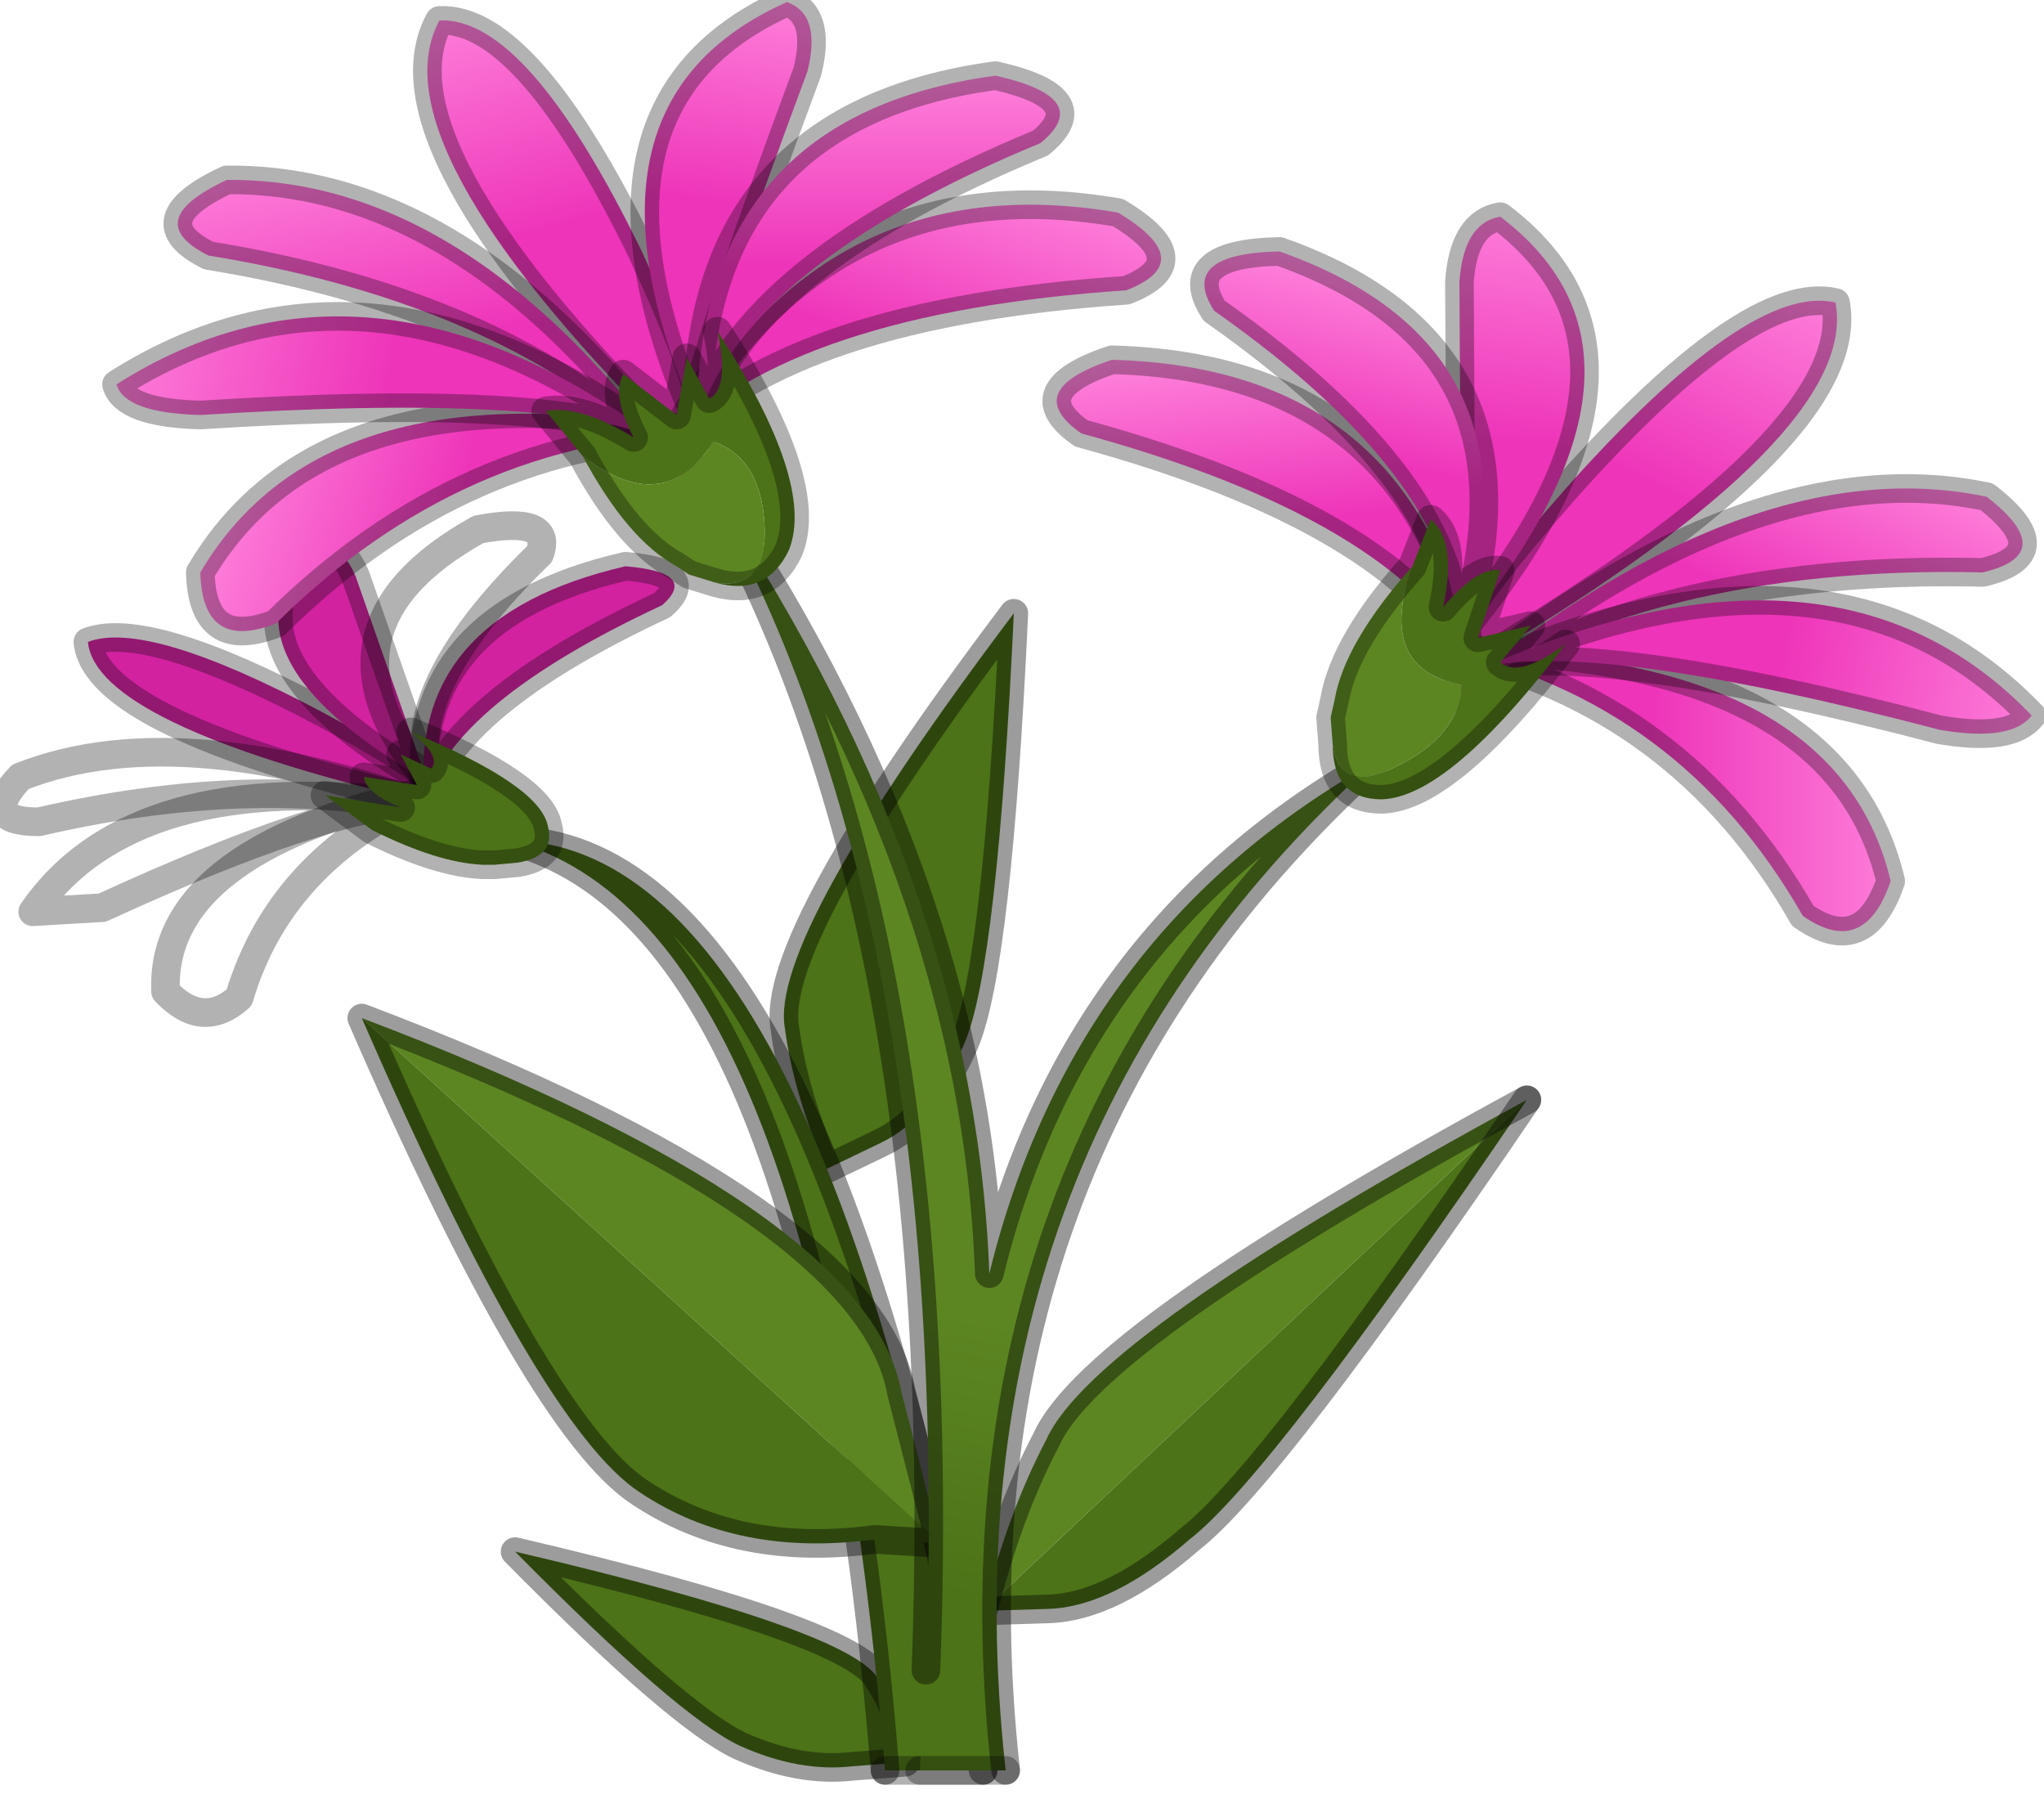 <?xml version="1.0" encoding="utf-8"?>
<svg version="1.1" id="Layer_1"
xmlns="http://www.w3.org/2000/svg"
xmlns:xlink="http://www.w3.org/1999/xlink"
width="50px" height="44px"
xml:space="preserve">
<g id="PathID_2055" transform="matrix(1, 0, 0, 1, 24.35, 43.7)">
<path style="fill:#4C7317;fill-opacity:1" d="M-5.15 -18.55Q-5.55 -20.75 0.45 -28.7Q0.05 -20.1 -0.75 -18.2Q-1.55 -16.35 -2.8 -15.75L-4.15 -15.1Q-4.95 -17 -5.15 -18.55" />
<path style="fill:none;stroke-width:0.7;stroke-linecap:round;stroke-linejoin:round;stroke-miterlimit:3;stroke:#000000;stroke-opacity:0.388" d="M-4.15 -15.1L-2.8 -15.75Q-1.55 -16.35 -0.75 -18.2Q0.05 -20.1 0.45 -28.7Q-5.55 -20.75 -5.15 -18.55Q-4.95 -17 -4.15 -15.1z" />
</g>
<g id="PathID_2056" transform="matrix(1, 0, 0, 1, 24.35, 43.7)">
<path style="fill:#4C7317;fill-opacity:1" d="M-3.5 -0.5Q-4.8 -0.35 -6.25 -1Q-7.75 -1.7 -11.75 -5.75Q-3.4 -3.8 -2.85 -2.6Q-2.3 -1.8 -2.2 -0.6L-3.5 -0.5" />
<path style="fill:none;stroke-width:0.7;stroke-linecap:round;stroke-linejoin:round;stroke-miterlimit:3;stroke:#000000;stroke-opacity:0.388" d="M-3.5 -0.5Q-4.8 -0.35 -6.25 -1Q-7.75 -1.7 -11.75 -5.75Q-3.4 -3.8 -2.85 -2.6Q-2.3 -1.8 -2.2 -0.6L-3.5 -0.5z" />
</g>
<g id="PathID_2057" transform="matrix(1, 0, 0, 1, 24.35, 43.7)">
<path style="fill:#4C7317;fill-opacity:1" d="M-2.7 -0.4Q-4.4 -21.25 -11.9 -23.15Q-4.25 -23.1 -0.3 -0.4L-2.7 -0.4" />
<path style="fill:none;stroke-width:0.7;stroke-linecap:round;stroke-linejoin:round;stroke-miterlimit:3;stroke:#000000;stroke-opacity:0.4" d="M-0.3 -0.4Q-4.25 -23.1 -11.9 -23.15Q-4.4 -21.25 -2.7 -0.4" />
<path style="fill:none;stroke-width:0.7;stroke-linecap:round;stroke-linejoin:round;stroke-miterlimit:3;stroke:#000000;stroke-opacity:0.302" d="M-2.7 -0.4L-0.3 -0.4" />
</g>
<g id="PathID_2058" transform="matrix(1, 0, 0, 1, 24.35, 43.7)">
<path style="fill:#5C8622;fill-opacity:1" d="M-15.5 -18.8Q-3.1 -14.1 -2.3 -9.65L-1.35 -5.95L-15.5 -18.8" />
<path style="fill:#4C7317;fill-opacity:1" d="M-1.35 -5.95L-2.95 -6.05Q-6.3 -5.6 -8.7 -7.2Q-11.15 -8.8 -15.5 -18.8L-1.35 -5.95" />
<path style="fill:none;stroke-width:0.7;stroke-linecap:round;stroke-linejoin:round;stroke-miterlimit:3;stroke:#000000;stroke-opacity:0.388" d="M-15.5 -18.8Q-3.1 -14.1 -2.3 -9.65L-1.35 -5.95L-2.95 -6.05Q-6.3 -5.6 -8.7 -7.2Q-11.15 -8.8 -15.5 -18.8z" />
</g>
<g id="PathID_2059" transform="matrix(1, 0, 0, 1, 24.35, 43.7)">
<linearGradient
id="LinearGradID_1102" gradientUnits="userSpaceOnUse" gradientTransform="matrix(0.001, 0.002, -0.004, 0.003, -19.85, -27.65)" spreadMethod ="pad" x1="-819.2" y1="0" x2="819.2" y2="0" >
<stop  offset="0" style="stop-color:#D222A0;stop-opacity:1" />
<stop  offset="1" style="stop-color:#D222A0;stop-opacity:1" />
</linearGradient>
<path style="fill:url(#LinearGradID_1102) " d="M-14.25 -24.15Q-22 -26 -22.2 -28Q-20.75 -28.55 -16.5 -26.3Q-12.2 -24 -14.25 -24.15" />
<path style="fill:none;stroke-width:0.7;stroke-linecap:round;stroke-linejoin:round;stroke-miterlimit:3;stroke:#000000;stroke-opacity:0.302" d="M-14.25 -24.15Q-22 -26 -22.2 -28Q-20.75 -28.55 -16.5 -26.3Q-12.2 -24 -14.25 -24.15z" />
</g>
<g id="PathID_2060" transform="matrix(1, 0, 0, 1, 24.35, 43.7)">
<linearGradient
id="LinearGradID_1103" gradientUnits="userSpaceOnUse" gradientTransform="matrix(-0.001, 0.003, -0.005, 0.001, -16.4, -29.1)" spreadMethod ="pad" x1="-819.2" y1="0" x2="819.2" y2="0" >
<stop  offset="0" style="stop-color:#D222A0;stop-opacity:1" />
<stop  offset="1" style="stop-color:#D222A0;stop-opacity:1" />
</linearGradient>
<path style="fill:url(#LinearGradID_1103) " d="M-15.65 -29.6L-13.9 -24.6Q-19.3 -27.7 -16.7 -30.4Q-16 -30.45 -15.65 -29.6" />
<path style="fill:none;stroke-width:0.7;stroke-linecap:round;stroke-linejoin:round;stroke-miterlimit:3;stroke:#000000;stroke-opacity:0.302" d="M-15.65 -29.6L-13.9 -24.6Q-19.3 -27.7 -16.7 -30.4Q-16 -30.45 -15.65 -29.6z" />
</g>
<g id="PathID_2061" transform="matrix(1, 0, 0, 1, 24.35, 43.7)">
<linearGradient
id="LinearGradID_1104" gradientUnits="userSpaceOnUse" gradientTransform="matrix(0, 0, 0, 0, -428.7, -148.3)" spreadMethod ="pad" x1="-819.2" y1="0" x2="819.2" y2="0" >
<stop  offset="0" style="stop-color:#D222A0;stop-opacity:1" />
<stop  offset="1" style="stop-color:#D222A0;stop-opacity:1" />
</linearGradient>
<path style="fill:url(#LinearGradID_1104) " d="M-18.5 -19.3Q-19.4 -18.5 -20.3 -19.45Q-20.45 -23 -13.5 -24.45Q-17.45 -22.85 -18.5 -19.3" />
<path style="fill:none;stroke-width:0.7;stroke-linecap:round;stroke-linejoin:round;stroke-miterlimit:3;stroke:#000000;stroke-opacity:0.302" d="M-13.5 -24.45Q-20.45 -23 -20.3 -19.45Q-19.4 -18.5 -18.5 -19.3Q-17.45 -22.85 -13.5 -24.45z" />
</g>
<g id="PathID_2062" transform="matrix(1, 0, 0, 1, 24.35, 43.7)">
<linearGradient
id="LinearGradID_1105" gradientUnits="userSpaceOnUse" gradientTransform="matrix(0, 0, 0, 0, -428.7, -148.3)" spreadMethod ="pad" x1="-819.2" y1="0" x2="819.2" y2="0" >
<stop  offset="0" style="stop-color:#D222A0;stop-opacity:1" />
<stop  offset="1" style="stop-color:#D222A0;stop-opacity:1" />
</linearGradient>
<path style="fill:url(#LinearGradID_1105) " d="M-23.4 -23.6Q-24.9 -23.6 -23.85 -24.7Q-19.8 -26.3 -12.95 -23.65Q-17.55 -24.95 -23.4 -23.6" />
<path style="fill:none;stroke-width:0.7;stroke-linecap:round;stroke-linejoin:round;stroke-miterlimit:3;stroke:#000000;stroke-opacity:0.302" d="M-12.95 -23.65Q-19.8 -26.3 -23.85 -24.7Q-24.9 -23.6 -23.4 -23.6Q-17.55 -24.95 -12.95 -23.65z" />
</g>
<g id="PathID_2063" transform="matrix(1, 0, 0, 1, 24.35, 43.7)">
<linearGradient
id="LinearGradID_1106" gradientUnits="userSpaceOnUse" gradientTransform="matrix(0, 0, 0, 0, -428.7, -148.3)" spreadMethod ="pad" x1="-819.2" y1="0" x2="819.2" y2="0" >
<stop  offset="0" style="stop-color:#D222A0;stop-opacity:1" />
<stop  offset="1" style="stop-color:#D222A0;stop-opacity:1" />
</linearGradient>
<path style="fill:url(#LinearGradID_1106) " d="M-21.85 -21.5L-23.55 -21.4Q-21.1 -24.95 -14.2 -24.05Q-16.4 -24 -21.85 -21.5" />
<path style="fill:none;stroke-width:0.7;stroke-linecap:round;stroke-linejoin:round;stroke-miterlimit:3;stroke:#000000;stroke-opacity:0.302" d="M-14.2 -24.05Q-21.1 -24.95 -23.55 -21.4L-21.85 -21.5Q-16.4 -24 -14.2 -24.05z" />
</g>
<g id="PathID_2064" transform="matrix(1, 0, 0, 1, 24.35, 43.7)">
<linearGradient
id="LinearGradID_1107" gradientUnits="userSpaceOnUse" gradientTransform="matrix(-0.004, 0.002, -0.007, 0.001, -9.8, -28.55)" spreadMethod ="pad" x1="-819.2" y1="0" x2="819.2" y2="0" >
<stop  offset="0" style="stop-color:#D222A0;stop-opacity:1" />
<stop  offset="1" style="stop-color:#D222A0;stop-opacity:1" />
</linearGradient>
<path style="fill:url(#LinearGradID_1107) " d="M-13.95 -24.1Q-14.45 -28.6 -9.05 -29.85Q-7.25 -29.7 -8.15 -28.9Q-13.3 -26.5 -13.95 -24.1" />
<path style="fill:none;stroke-width:0.7;stroke-linecap:round;stroke-linejoin:round;stroke-miterlimit:3;stroke:#000000;stroke-opacity:0.302" d="M-13.95 -24.1Q-14.45 -28.6 -9.05 -29.85Q-7.25 -29.7 -8.15 -28.9Q-13.3 -26.5 -13.95 -24.1z" />
</g>
<g id="PathID_2065" transform="matrix(1, 0, 0, 1, 24.35, 43.7)">
<linearGradient
id="LinearGradID_1108" gradientUnits="userSpaceOnUse" gradientTransform="matrix(0, 0, 0, 0, -428.7, -148.3)" spreadMethod ="pad" x1="-819.2" y1="0" x2="819.2" y2="0" >
<stop  offset="0" style="stop-color:#D222A0;stop-opacity:1" />
<stop  offset="1" style="stop-color:#D222A0;stop-opacity:1" />
</linearGradient>
<path style="fill:url(#LinearGradID_1108) " d="M-12.65 -30.75Q-10.8 -31.1 -11.15 -30.15Q-14.65 -26.75 -13.8 -24.5Q-17.05 -28.3 -12.65 -30.75" />
<path style="fill:none;stroke-width:0.7;stroke-linecap:round;stroke-linejoin:round;stroke-miterlimit:3;stroke:#000000;stroke-opacity:0.302" d="M-12.65 -30.75Q-10.8 -31.1 -11.15 -30.15Q-14.65 -26.75 -13.8 -24.5Q-17.05 -28.3 -12.65 -30.75z" />
</g>
<g id="PathID_2066" transform="matrix(1, 0, 0, 1, 24.35, 43.7)">
<path style="fill:#4C7317;fill-opacity:1" d="M-13.8 -24.9Q-13.55 -25.2 -14.3 -25.8Q-11.15 -24.5 -10.95 -23.5Q-10.75 -22.75 -11.7 -22.6L-12.25 -22.55L-12.55 -22.55Q-13.65 -22.6 -15.25 -23.4L-16.4 -24.25L-14.55 -23.95Q-15.4 -24.3 -15.45 -24.7L-14.15 -24.5L-14.55 -25.25L-13.8 -24.9" />
<path style="fill:none;stroke-width:0.7;stroke-linecap:round;stroke-linejoin:round;stroke-miterlimit:3;stroke:#000000;stroke-opacity:0.302" d="M-13.8 -24.9Q-13.55 -25.2 -14.3 -25.8Q-11.15 -24.5 -10.95 -23.5Q-10.75 -22.75 -11.7 -22.6L-12.25 -22.55L-12.55 -22.55Q-13.65 -22.6 -15.25 -23.4L-16.4 -24.25L-14.55 -23.95Q-15.4 -24.3 -15.45 -24.7L-14.15 -24.5L-14.55 -25.25L-13.8 -24.9z" />
</g>
<g id="PathID_2067" transform="matrix(1, 0, 0, 1, 24.35, 43.7)">
<path style="fill:#5C8622;fill-opacity:1" d="M13 -16.8L-0.3 -4.3Q0.3 -6.7 1.25 -8.5Q2.4 -11.05 13 -16.8" />
<path style="fill:#4C7317;fill-opacity:1" d="M13 -16.8Q6.75 -7.6 4.75 -6.05Q2.85 -4.4 1.3 -4.35L-0.3 -4.3L13 -16.8" />
<path style="fill:none;stroke-width:0.7;stroke-linecap:round;stroke-linejoin:round;stroke-miterlimit:3;stroke:#000000;stroke-opacity:0.388" d="M-0.3 -4.3L1.3 -4.35Q2.85 -4.4 4.75 -6.05Q6.75 -7.6 13 -16.8" />
<path style="fill:none;stroke-width:0.7;stroke-linecap:round;stroke-linejoin:round;stroke-miterlimit:3;stroke:#000000;stroke-opacity:0.388" d="M-0.3 -4.3Q0.3 -6.7 1.25 -8.5Q2.4 -11.05 13 -16.8" />
</g>
<g id="PathID_2068" transform="matrix(1, 0, 0, 1, 24.35, 43.7)">
<linearGradient
id="LinearGradID_1109" gradientUnits="userSpaceOnUse" gradientTransform="matrix(0.001, -0.004, 0.024, 0.005, 2.45, -7.4)" spreadMethod ="pad" x1="-819.2" y1="0" x2="819.2" y2="0" >
<stop  offset="0" style="stop-color:#4C7317;stop-opacity:1" />
<stop  offset="1" style="stop-color:#5C8622;stop-opacity:1" />
</linearGradient>
<path style="fill:url(#LinearGradID_1109) " d="M-1.85 -0.4L-1.7 -2.85Q-1 -21.55 -7.3 -32.25Q-0.5 -22.35 -0.15 -12.55Q1.9 -20.9 9.25 -25.05Q-1.4 -15.35 0.25 -0.4L-1.85 -0.4" />
<path style="fill:none;stroke-width:0.7;stroke-linecap:round;stroke-linejoin:round;stroke-miterlimit:3;stroke:#000000;stroke-opacity:0.4" d="M0.25 -0.4Q-1.4 -15.35 9.25 -25.05Q1.9 -20.9 -0.15 -12.55Q-0.5 -22.35 -7.3 -32.25Q-1 -21.55 -1.7 -2.85" />
<path style="fill:none;stroke-width:0.7;stroke-linecap:round;stroke-linejoin:round;stroke-miterlimit:3;stroke:#000000;stroke-opacity:0.302" d="M-1.85 -0.4L0.25 -0.4" />
</g>
<g id="PathID_2069" transform="matrix(1, 0, 0, 1, 24.35, 43.7)">
<linearGradient
id="LinearGradID_1110" gradientUnits="userSpaceOnUse" gradientTransform="matrix(-0, 0.004, -0.007, 0.002, -11.4, -41.2)" spreadMethod ="pad" x1="-819.2" y1="0" x2="819.2" y2="0" >
<stop  offset="0" style="stop-color:#FF85DC;stop-opacity:1" />
<stop  offset="1" style="stop-color:#EE34B9;stop-opacity:1" />
</linearGradient>
<path style="fill:url(#LinearGradID_1110) " d="M-8.15 -33.15Q-15.2 -40.25 -13.6 -43.2Q-11.45 -43.3 -8.65 -37.55Q-5.95 -31.75 -8.15 -33.15" />
<path style="fill:none;stroke-width:0.7;stroke-linecap:round;stroke-linejoin:round;stroke-miterlimit:3;stroke:#000000;stroke-opacity:0.302" d="M-8.15 -33.15Q-15.2 -40.25 -13.6 -43.2Q-11.45 -43.3 -8.65 -37.55Q-5.95 -31.75 -8.15 -33.15z" />
</g>
<g id="PathID_2070" transform="matrix(1, 0, 0, 1, 24.35, 43.7)">
<linearGradient
id="LinearGradID_1111" gradientUnits="userSpaceOnUse" gradientTransform="matrix(-0.003, 0.003, -0.008, -0.001, -6.05, -41.4)" spreadMethod ="pad" x1="-819.2" y1="0" x2="819.2" y2="0" >
<stop  offset="0" style="stop-color:#FF85DC;stop-opacity:1" />
<stop  offset="1" style="stop-color:#EE34B9;stop-opacity:1" />
</linearGradient>
<path style="fill:url(#LinearGradID_1111) " d="M-7.4 -33.65Q-10.6 -41.2 -5.1 -43.65Q-4.25 -43.35 -4.6 -41.95Q-6.8 -36.05 -7.4 -33.65" />
<path style="fill:none;stroke-width:0.7;stroke-linecap:round;stroke-linejoin:round;stroke-miterlimit:3;stroke:#000000;stroke-opacity:0.302" d="M-7.4 -33.65Q-10.6 -41.2 -5.1 -43.65Q-4.25 -43.35 -4.6 -41.95Q-6.8 -36.05 -7.4 -33.65z" />
</g>
<g id="PathID_2071" transform="matrix(1, 0, 0, 1, 24.35, 43.7)">
<linearGradient
id="LinearGradID_1112" gradientUnits="userSpaceOnUse" gradientTransform="matrix(0.005, -0.004, 0.002, -0.007, -16.7, -29.8)" spreadMethod ="pad" x1="-819.2" y1="0" x2="819.2" y2="0" >
<stop  offset="0" style="stop-color:#FF85DC;stop-opacity:1" />
<stop  offset="1" style="stop-color:#EE34B9;stop-opacity:1" />
</linearGradient>
<path style="fill:url(#LinearGradID_1112) " d="M-7.05 -33.1Q-13 -33 -17.6 -28.45Q-19.4 -27.75 -19.45 -29.7Q-16.35 -34.95 -7.05 -33.1" />
<path style="fill:none;stroke-width:0.7;stroke-linecap:round;stroke-linejoin:round;stroke-miterlimit:3;stroke:#000000;stroke-opacity:0.302" d="M-19.45 -29.7Q-19.4 -27.75 -17.6 -28.45Q-13 -33 -7.05 -33.1Q-16.35 -34.95 -19.45 -29.7z" />
</g>
<g id="PathID_2072" transform="matrix(1, 0, 0, 1, 24.35, 43.7)">
<linearGradient
id="LinearGradID_1113" gradientUnits="userSpaceOnUse" gradientTransform="matrix(0.007, 0.002, 0.009, -0.002, -17.5, -37.35)" spreadMethod ="pad" x1="-819.2" y1="0" x2="819.2" y2="0" >
<stop  offset="0" style="stop-color:#FF85DC;stop-opacity:1" />
<stop  offset="1" style="stop-color:#EE34B9;stop-opacity:1" />
</linearGradient>
<path style="fill:url(#LinearGradID_1113) " d="M-19.25 -37.45Q-20.95 -38.3 -18.8 -39.3Q-12.6 -39.35 -7.3 -31.65Q-11.25 -36.15 -19.25 -37.45" />
<path style="fill:none;stroke-width:0.7;stroke-linecap:round;stroke-linejoin:round;stroke-miterlimit:3;stroke:#000000;stroke-opacity:0.302" d="M-7.3 -31.65Q-12.6 -39.35 -18.8 -39.3Q-20.95 -38.3 -19.25 -37.45Q-11.25 -36.15 -7.3 -31.65z" />
</g>
<g id="PathID_2073" transform="matrix(1, 0, 0, 1, 24.35, 43.7)">
<linearGradient
id="LinearGradID_1114" gradientUnits="userSpaceOnUse" gradientTransform="matrix(0.005, -0.002, 0.001, -0.006, -18.6, -34.35)" spreadMethod ="pad" x1="-819.2" y1="0" x2="819.2" y2="0" >
<stop  offset="0" style="stop-color:#FF85DC;stop-opacity:1" />
<stop  offset="1" style="stop-color:#EE34B9;stop-opacity:1" />
</linearGradient>
<path style="fill:url(#LinearGradID_1114) " d="M-8.25 -32.95Q-10.8 -34.1 -19.45 -33.55Q-21.3 -33.6 -21.5 -34.3Q-15.35 -38.2 -8.25 -32.95" />
<path style="fill:none;stroke-width:0.7;stroke-linecap:round;stroke-linejoin:round;stroke-miterlimit:3;stroke:#000000;stroke-opacity:0.302" d="M-21.5 -34.3Q-21.3 -33.6 -19.45 -33.55Q-10.8 -34.1 -8.25 -32.95Q-15.35 -38.2 -21.5 -34.3z" />
</g>
<g id="PathID_2074" transform="matrix(1, 0, 0, 1, 24.35, 43.7)">
<linearGradient
id="LinearGradID_1115" gradientUnits="userSpaceOnUse" gradientTransform="matrix(-0.007, 0.001, -0.009, -0.003, 0.95, -36.8)" spreadMethod ="pad" x1="-819.2" y1="0" x2="819.2" y2="0" >
<stop  offset="0" style="stop-color:#FF85DC;stop-opacity:1" />
<stop  offset="1" style="stop-color:#EE34B9;stop-opacity:1" />
</linearGradient>
<path style="fill:url(#LinearGradID_1115) " d="M3.2 -36.6Q-4.95 -36.05 -7.95 -32.9Q-4.25 -39.75 3 -38.5Q5 -37.3 3.2 -36.6" />
<path style="fill:none;stroke-width:0.7;stroke-linecap:round;stroke-linejoin:round;stroke-miterlimit:3;stroke:#000000;stroke-opacity:0.302" d="M3.2 -36.6Q-4.95 -36.05 -7.95 -32.9Q-4.25 -39.75 3 -38.5Q5 -37.3 3.2 -36.6z" />
</g>
<g id="PathID_2075" transform="matrix(1, 0, 0, 1, 24.35, 43.7)">
<linearGradient
id="LinearGradID_1116" gradientUnits="userSpaceOnUse" gradientTransform="matrix(-0.006, 0.003, -0.009, -0, -1.05, -39.65)" spreadMethod ="pad" x1="-819.2" y1="0" x2="819.2" y2="0" >
<stop  offset="0" style="stop-color:#FF85DC;stop-opacity:1" />
<stop  offset="1" style="stop-color:#EE34B9;stop-opacity:1" />
</linearGradient>
<path style="fill:url(#LinearGradID_1116) " d="M1.1 -40.2Q-6.15 -37.2 -7.3 -33.35Q-7.35 -40.85 0 -41.85Q2.45 -41.3 1.1 -40.2" />
<path style="fill:none;stroke-width:0.7;stroke-linecap:round;stroke-linejoin:round;stroke-miterlimit:3;stroke:#000000;stroke-opacity:0.302" d="M1.1 -40.2Q-6.15 -37.2 -7.3 -33.35Q-7.35 -40.85 0 -41.85Q2.45 -41.3 1.1 -40.2z" />
</g>
<g id="PathID_2076" transform="matrix(1, 0, 0, 1, 24.35, 43.7)">
<path style="fill:#4C7317;fill-opacity:1" d="M-5.65 -30.9Q-5.75 -32.5 -6.9 -32.9Q-8.1 -31 -10.1 -32.55L-11 -33.65Q-10.15 -33.8 -8.85 -33Q-9.4 -34.05 -9.1 -34.55L-7.8 -33.55L-7.55 -34.95L-7 -33.95Q-6.5 -34.2 -6.8 -35.6Q-4.4 -31.9 -5.05 -30.25Q-5.6 -29.1 -6.85 -29.45Q-5.55 -29.25 -5.65 -30.9" />
<path style="fill:#5C8622;fill-opacity:1" d="M-6.85 -29.45L-7.5 -29.65L-7.8 -29.85Q-9 -30.5 -10.1 -32.55Q-8.1 -31 -6.9 -32.9Q-5.75 -32.5 -5.65 -30.9Q-5.55 -29.25 -6.85 -29.45" />
<path style="fill:none;stroke-width:0.7;stroke-linecap:round;stroke-linejoin:round;stroke-miterlimit:3;stroke:#000000;stroke-opacity:0.302" d="M-10.1 -32.55L-11 -33.65Q-10.15 -33.8 -8.85 -33Q-9.4 -34.05 -9.1 -34.55L-7.8 -33.55L-7.55 -34.95L-7 -33.95Q-6.5 -34.2 -6.8 -35.6Q-4.4 -31.9 -5.05 -30.25Q-5.6 -29.1 -6.85 -29.45L-7.5 -29.65L-7.8 -29.85Q-9 -30.5 -10.1 -32.55z" />
</g>
<g id="PathID_2077" transform="matrix(1, 0, 0, 1, 24.35, 43.7)">
<linearGradient
id="LinearGradID_1117" gradientUnits="userSpaceOnUse" gradientTransform="matrix(-0.001, 0.004, 0.006, 0.003, 17.75, -34.65)" spreadMethod ="pad" x1="-819.2" y1="0" x2="819.2" y2="0" >
<stop  offset="0" style="stop-color:#FF85DC;stop-opacity:1" />
<stop  offset="1" style="stop-color:#EE34B9;stop-opacity:1" />
</linearGradient>
<path style="fill:url(#LinearGradID_1117) " d="M12.05 -27.65Q9.5 -26.7 13.95 -31.75Q18.45 -36.8 20.55 -36.3Q21.15 -33.1 12.05 -27.65" />
<path style="fill:none;stroke-width:0.7;stroke-linecap:round;stroke-linejoin:round;stroke-miterlimit:3;stroke:#000000;stroke-opacity:0.302" d="M20.55 -36.3Q18.45 -36.8 13.95 -31.75Q9.5 -26.7 12.05 -27.65Q21.15 -33.1 20.55 -36.3z" />
</g>
<g id="PathID_2078" transform="matrix(1, 0, 0, 1, 24.35, 43.7)">
<linearGradient
id="LinearGradID_1118" gradientUnits="userSpaceOnUse" gradientTransform="matrix(0.002, 0.004, 0.008, 0.001, 12.65, -35.95)" spreadMethod ="pad" x1="-819.2" y1="0" x2="819.2" y2="0" >
<stop  offset="0" style="stop-color:#FF85DC;stop-opacity:1" />
<stop  offset="1" style="stop-color:#EE34B9;stop-opacity:1" />
</linearGradient>
<path style="fill:url(#LinearGradID_1118) " d="M11.35 -36.8Q11.45 -38.25 12.35 -38.4Q16.9 -34.95 11.4 -28.25L11.35 -36.8" />
<path style="fill:none;stroke-width:0.7;stroke-linecap:round;stroke-linejoin:round;stroke-miterlimit:3;stroke:#000000;stroke-opacity:0.302" d="M11.4 -28.25Q16.9 -34.95 12.35 -38.4Q11.45 -38.25 11.35 -36.8L11.4 -28.25z" />
</g>
<g id="PathID_2079" transform="matrix(1, 0, 0, 1, 24.35, 43.7)">
<linearGradient
id="LinearGradID_1119" gradientUnits="userSpaceOnUse" gradientTransform="matrix(-0.004, -0.005, 0, -0.007, 19.3, -22.75)" spreadMethod ="pad" x1="-819.2" y1="0" x2="819.2" y2="0" >
<stop  offset="0" style="stop-color:#FF85DC;stop-opacity:1" />
<stop  offset="1" style="stop-color:#EE34B9;stop-opacity:1" />
</linearGradient>
<path style="fill:url(#LinearGradID_1119) " d="M11 -27.8Q20.55 -27.8 21.9 -22.15Q21.25 -20.25 19.75 -21.3Q16.75 -26.55 11 -27.8" />
<path style="fill:none;stroke-width:0.7;stroke-linecap:round;stroke-linejoin:round;stroke-miterlimit:3;stroke:#000000;stroke-opacity:0.302" d="M11 -27.8Q20.55 -27.8 21.9 -22.15Q21.25 -20.25 19.75 -21.3Q16.75 -26.55 11 -27.8z" />
</g>
<g id="PathID_2080" transform="matrix(1, 0, 0, 1, 24.35, 43.7)">
<linearGradient
id="LinearGradID_1120" gradientUnits="userSpaceOnUse" gradientTransform="matrix(-0.007, 0, -0.008, -0.004, 22.45, -29.9)" spreadMethod ="pad" x1="-819.2" y1="0" x2="819.2" y2="0" >
<stop  offset="0" style="stop-color:#FF85DC;stop-opacity:1" />
<stop  offset="1" style="stop-color:#EE34B9;stop-opacity:1" />
</linearGradient>
<path style="fill:url(#LinearGradID_1120) " d="M10.7 -26.35Q18.3 -32.8 24.25 -31.55Q26.05 -30.15 24.15 -29.7Q16 -29.9 10.7 -26.35" />
<path style="fill:none;stroke-width:0.7;stroke-linecap:round;stroke-linejoin:round;stroke-miterlimit:3;stroke:#000000;stroke-opacity:0.302" d="M10.7 -26.35Q18.3 -32.8 24.25 -31.55Q26.05 -30.15 24.15 -29.7Q16 -29.9 10.7 -26.35z" />
</g>
<g id="PathID_2081" transform="matrix(1, 0, 0, 1, 24.35, 43.7)">
<linearGradient
id="LinearGradID_1121" gradientUnits="userSpaceOnUse" gradientTransform="matrix(-0.004, -0.002, 0.001, -0.006, 22.6, -26.8)" spreadMethod ="pad" x1="-819.2" y1="0" x2="819.2" y2="0" >
<stop  offset="0" style="stop-color:#FF85DC;stop-opacity:1" />
<stop  offset="1" style="stop-color:#EE34B9;stop-opacity:1" />
</linearGradient>
<path style="fill:url(#LinearGradID_1121) " d="M12 -27.4Q20.6 -31.15 25.35 -26.2Q24.85 -25.55 23.1 -25.85Q14.9 -28 12 -27.4" />
<path style="fill:none;stroke-width:0.7;stroke-linecap:round;stroke-linejoin:round;stroke-miterlimit:3;stroke:#000000;stroke-opacity:0.302" d="M12 -27.4Q20.6 -31.15 25.35 -26.2Q24.85 -25.55 23.1 -25.85Q14.9 -28 12 -27.4z" />
</g>
<g id="PathID_2082" transform="matrix(1, 0, 0, 1, 24.35, 43.7)">
<linearGradient
id="LinearGradID_1122" gradientUnits="userSpaceOnUse" gradientTransform="matrix(0.007, 0.002, 0.009, -0.001, 4.35, -32.85)" spreadMethod ="pad" x1="-819.2" y1="0" x2="819.2" y2="0" >
<stop  offset="0" style="stop-color:#FF85DC;stop-opacity:1" />
<stop  offset="1" style="stop-color:#EE34B9;stop-opacity:1" />
</linearGradient>
<path style="fill:url(#LinearGradID_1122) " d="M11.7 -27.4Q9.8 -31 2.1 -33.1Q0.6 -34.15 2.85 -34.9Q10.35 -34.7 11.7 -27.4" />
<path style="fill:none;stroke-width:0.7;stroke-linecap:round;stroke-linejoin:round;stroke-miterlimit:3;stroke:#000000;stroke-opacity:0.302" d="M2.85 -34.9Q0.6 -34.15 2.1 -33.1Q9.8 -31 11.7 -27.4Q10.35 -34.7 2.85 -34.9z" />
</g>
<g id="PathID_2083" transform="matrix(1, 0, 0, 1, 24.35, 43.7)">
<linearGradient
id="LinearGradID_1123" gradientUnits="userSpaceOnUse" gradientTransform="matrix(0.005, 0.004, 0.009, 0.002, 7.35, -35.2)" spreadMethod ="pad" x1="-819.2" y1="0" x2="819.2" y2="0" >
<stop  offset="0" style="stop-color:#FF85DC;stop-opacity:1" />
<stop  offset="1" style="stop-color:#EE34B9;stop-opacity:1" />
</linearGradient>
<path style="fill:url(#LinearGradID_1123) " d="M5.35 -36.1Q4.45 -37.5 6.95 -37.55Q13.75 -35.15 11.3 -27.95Q11.4 -31.85 5.35 -36.1" />
<path style="fill:none;stroke-width:0.7;stroke-linecap:round;stroke-linejoin:round;stroke-miterlimit:3;stroke:#000000;stroke-opacity:0.302" d="M11.3 -27.95Q13.75 -35.15 6.95 -37.55Q4.45 -37.5 5.35 -36.1Q11.4 -31.85 11.3 -27.95z" />
</g>
<g id="PathID_2084" transform="matrix(1, 0, 0, 1, 24.35, 43.7)">
<path style="fill:#5C8622;fill-opacity:1" d="M11.4 -26.95Q11.35 -25.7 9.8 -24.95Q8.4 -24.25 8.25 -25.5L8.2 -26.15L8.3 -26.6Q8.55 -28 10.2 -29.85Q9.3 -27.35 11.4 -26.95" />
<path style="fill:#4C7317;fill-opacity:1" d="M10.2 -29.85L10.65 -31Q11.3 -30.45 10.95 -28.85Q11.8 -29.85 12.35 -29.75L11.8 -28.1L13.1 -28.4L12.35 -27.5Q12.8 -27.1 13.95 -27.95Q11.1 -24.2 9.45 -24.15Q8.25 -24.15 8.25 -25.5Q8.4 -24.25 9.8 -24.95Q11.35 -25.7 11.4 -26.95Q9.3 -27.35 10.2 -29.85" />
<path style="fill:none;stroke-width:0.7;stroke-linecap:round;stroke-linejoin:round;stroke-miterlimit:3;stroke:#000000;stroke-opacity:0.302" d="M8.25 -25.5L8.2 -26.15L8.3 -26.6Q8.55 -28 10.2 -29.85L10.65 -31Q11.3 -30.45 10.95 -28.85Q11.8 -29.85 12.35 -29.75L11.8 -28.1L13.1 -28.4L12.35 -27.5Q12.8 -27.1 13.95 -27.95Q11.1 -24.2 9.45 -24.15Q8.25 -24.15 8.25 -25.5z" />
</g>
</svg>
